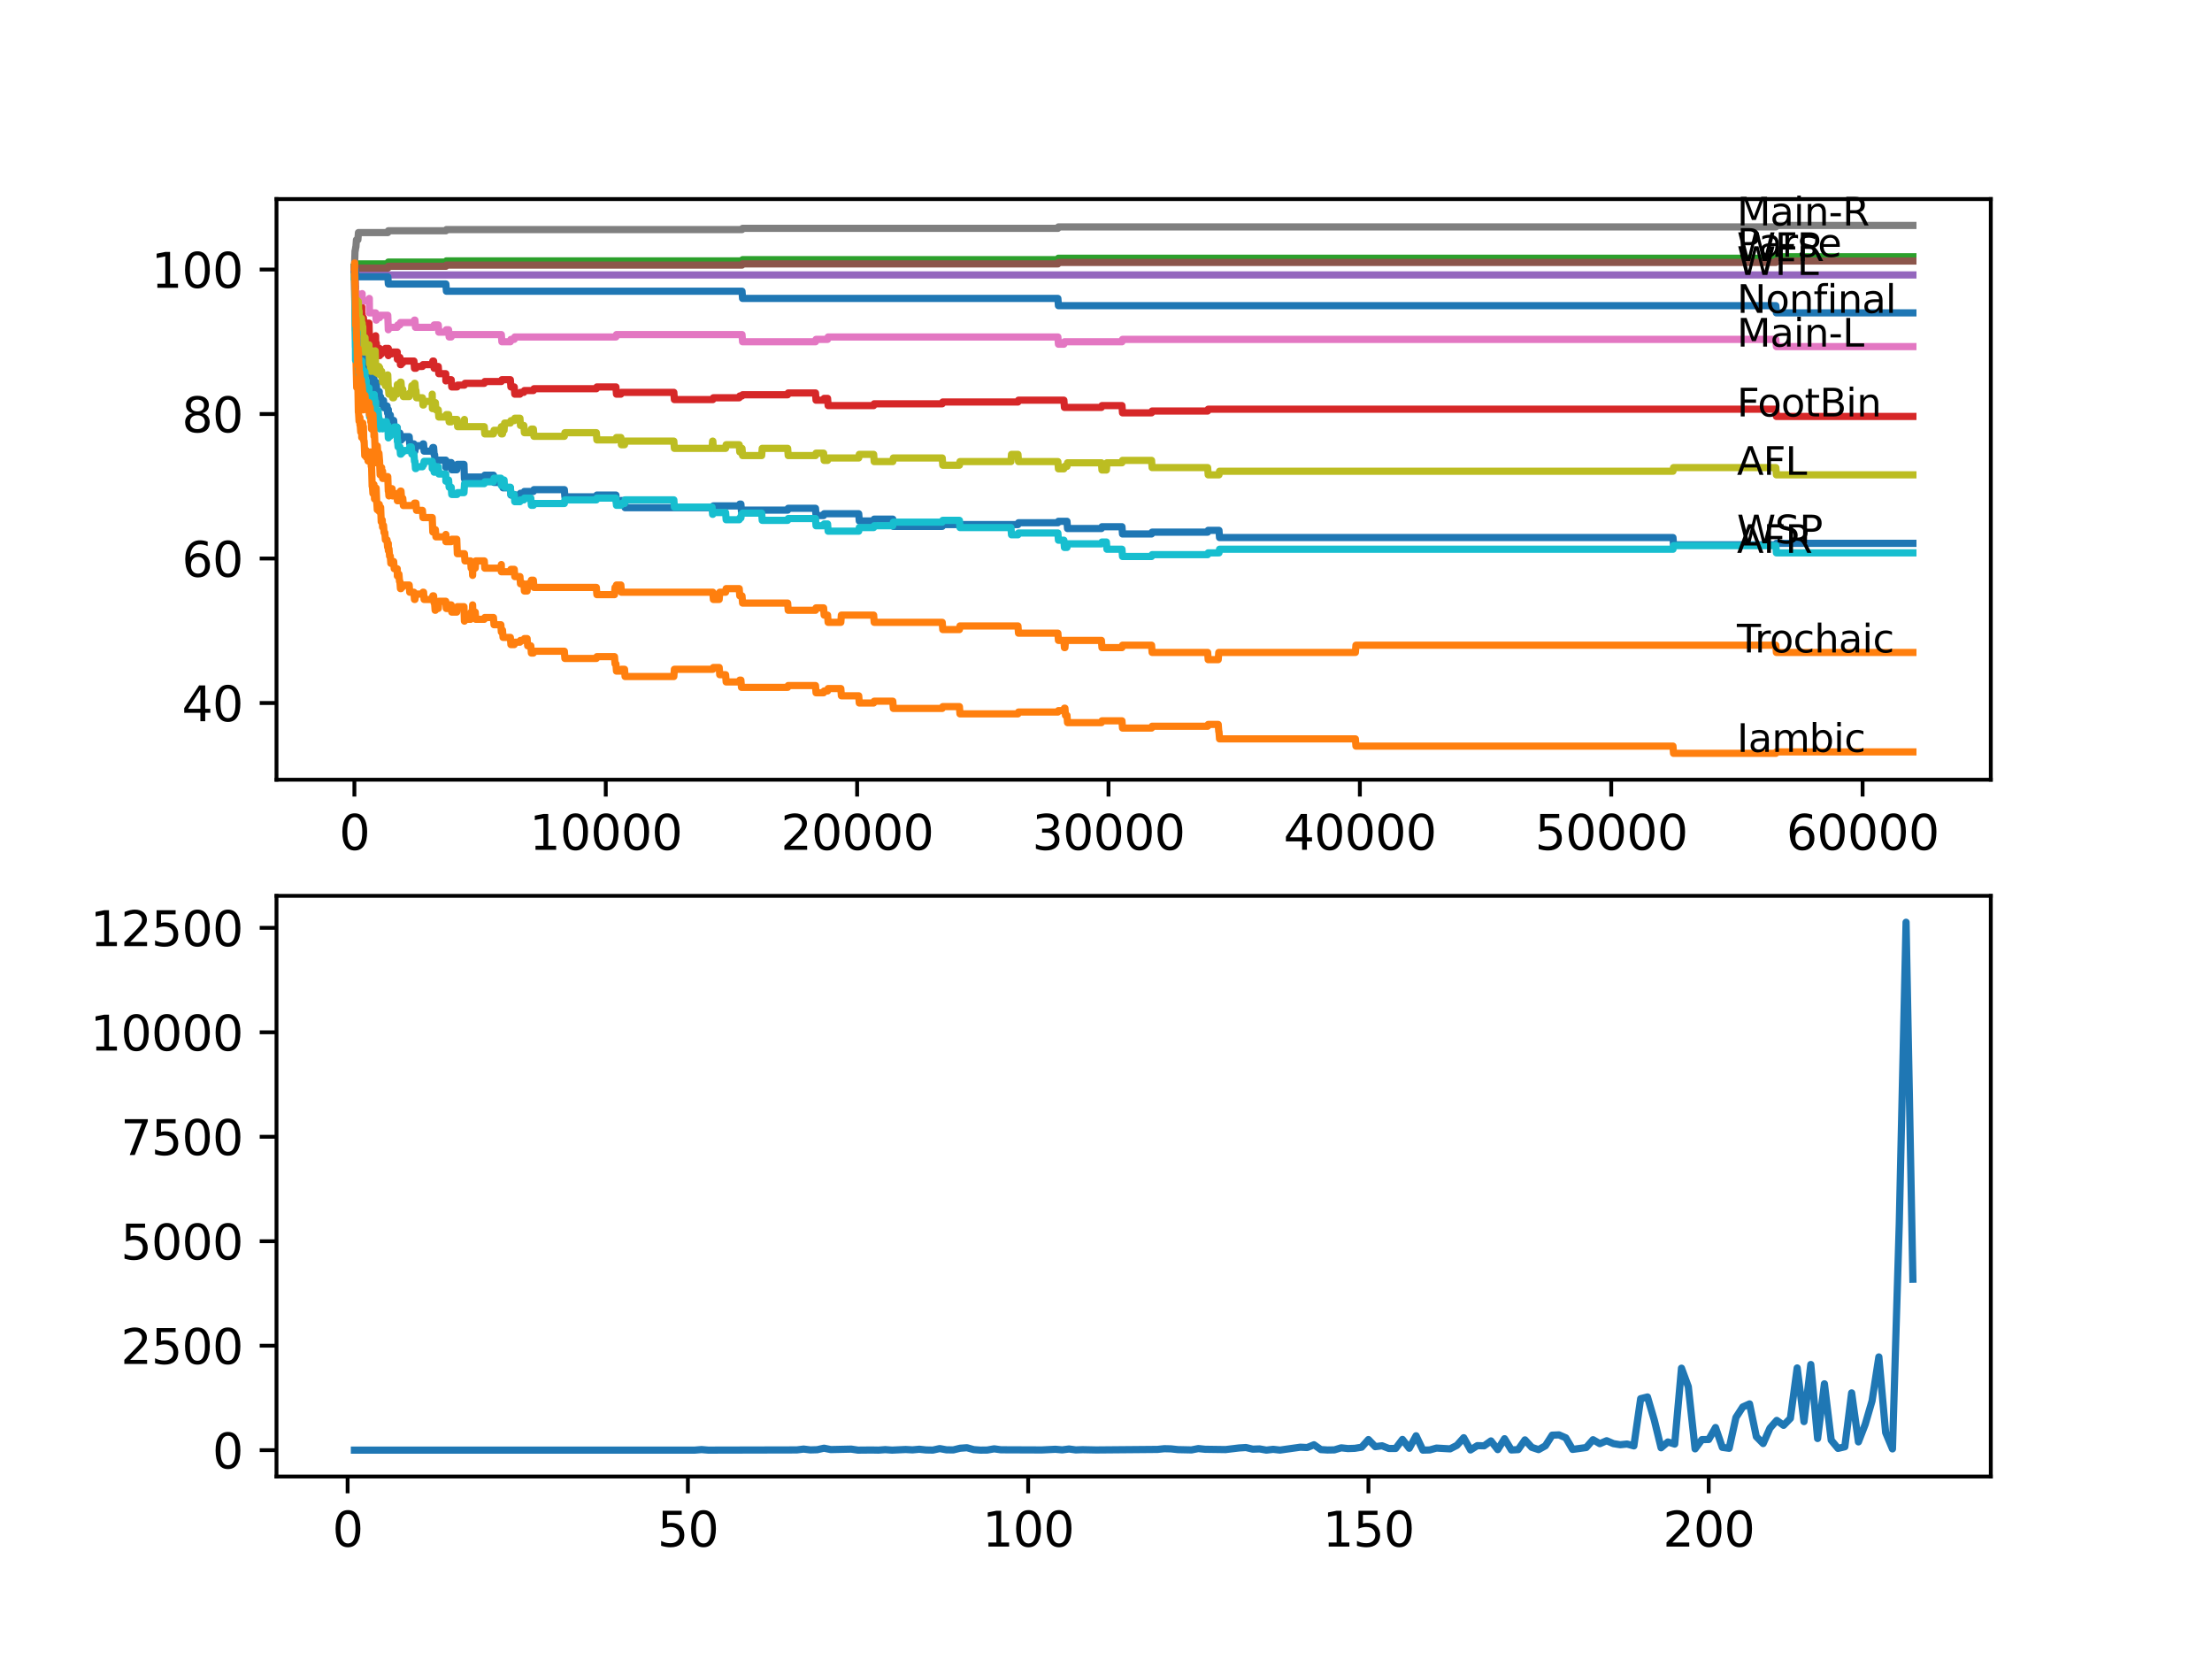 <?xml version="1.0" encoding="utf-8" standalone="no"?>
<!DOCTYPE svg PUBLIC "-//W3C//DTD SVG 1.1//EN"
  "http://www.w3.org/Graphics/SVG/1.1/DTD/svg11.dtd">
<svg xmlns:xlink="http://www.w3.org/1999/xlink" width="460.8pt" height="345.6pt" viewBox="0 0 460.8 345.6" xmlns="http://www.w3.org/2000/svg" version="1.1">
 <defs>
  <style type="text/css">*{stroke-linejoin: round; stroke-linecap: butt}</style>
 </defs>
 <g id="figure_1">
  <g id="patch_1">
   <path d="M 0 345.6 
L 460.8 345.6 
L 460.8 0 
L 0 0 
z
" style="fill: #ffffff"/>
  </g>
  <g id="axes_1">
   <g id="patch_2">
    <path d="M 57.6 162.432 
L 414.72 162.432 
L 414.72 41.472 
L 57.6 41.472 
z
" style="fill: #ffffff"/>
   </g>
   <g id="matplotlib.axis_1">
    <g id="xtick_1">
     <g id="line2d_1">
      <defs>
       <path id="md69ed7a02b" d="M 0 0 
L 0 3.5 
" style="stroke: #000000; stroke-width: 0.8"/>
      </defs>
      <g>
       <use xlink:href="#md69ed7a02b" x="73.827" y="162.432" style="stroke: #000000; stroke-width: 0.8"/>
      </g>
     </g>
     <g id="text_1">
      <!-- 0 -->
      <g transform="translate(70.646 177.03)scale(0.1 -0.1)">
       <defs>
        <path id="DejaVuSans-30" d="M 2034 4250 
Q 1547 4250 1301 3770 
Q 1056 3291 1056 2328 
Q 1056 1369 1301 889 
Q 1547 409 2034 409 
Q 2525 409 2770 889 
Q 3016 1369 3016 2328 
Q 3016 3291 2770 3770 
Q 2525 4250 2034 4250 
z
M 2034 4750 
Q 2819 4750 3233 4129 
Q 3647 3509 3647 2328 
Q 3647 1150 3233 529 
Q 2819 -91 2034 -91 
Q 1250 -91 836 529 
Q 422 1150 422 2328 
Q 422 3509 836 4129 
Q 1250 4750 2034 4750 
z
" transform="scale(0.016)"/>
       </defs>
       <use xlink:href="#DejaVuSans-30"/>
      </g>
     </g>
    </g>
    <g id="xtick_2">
     <g id="line2d_2">
      <g>
       <use xlink:href="#md69ed7a02b" x="126.192" y="162.432" style="stroke: #000000; stroke-width: 0.8"/>
      </g>
     </g>
     <g id="text_2">
      <!-- 10000 -->
      <g transform="translate(110.286 177.03)scale(0.1 -0.1)">
       <defs>
        <path id="DejaVuSans-31" d="M 794 531 
L 1825 531 
L 1825 4091 
L 703 3866 
L 703 4441 
L 1819 4666 
L 2450 4666 
L 2450 531 
L 3481 531 
L 3481 0 
L 794 0 
L 794 531 
z
" transform="scale(0.016)"/>
       </defs>
       <use xlink:href="#DejaVuSans-31"/>
       <use xlink:href="#DejaVuSans-30" x="63.623"/>
       <use xlink:href="#DejaVuSans-30" x="127.246"/>
       <use xlink:href="#DejaVuSans-30" x="190.869"/>
       <use xlink:href="#DejaVuSans-30" x="254.492"/>
      </g>
     </g>
    </g>
    <g id="xtick_3">
     <g id="line2d_3">
      <g>
       <use xlink:href="#md69ed7a02b" x="178.556" y="162.432" style="stroke: #000000; stroke-width: 0.8"/>
      </g>
     </g>
     <g id="text_3">
      <!-- 20000 -->
      <g transform="translate(162.65 177.03)scale(0.1 -0.1)">
       <defs>
        <path id="DejaVuSans-32" d="M 1228 531 
L 3431 531 
L 3431 0 
L 469 0 
L 469 531 
Q 828 903 1448 1529 
Q 2069 2156 2228 2338 
Q 2531 2678 2651 2914 
Q 2772 3150 2772 3378 
Q 2772 3750 2511 3984 
Q 2250 4219 1831 4219 
Q 1534 4219 1204 4116 
Q 875 4013 500 3803 
L 500 4441 
Q 881 4594 1212 4672 
Q 1544 4750 1819 4750 
Q 2544 4750 2975 4387 
Q 3406 4025 3406 3419 
Q 3406 3131 3298 2873 
Q 3191 2616 2906 2266 
Q 2828 2175 2409 1742 
Q 1991 1309 1228 531 
z
" transform="scale(0.016)"/>
       </defs>
       <use xlink:href="#DejaVuSans-32"/>
       <use xlink:href="#DejaVuSans-30" x="63.623"/>
       <use xlink:href="#DejaVuSans-30" x="127.246"/>
       <use xlink:href="#DejaVuSans-30" x="190.869"/>
       <use xlink:href="#DejaVuSans-30" x="254.492"/>
      </g>
     </g>
    </g>
    <g id="xtick_4">
     <g id="line2d_4">
      <g>
       <use xlink:href="#md69ed7a02b" x="230.921" y="162.432" style="stroke: #000000; stroke-width: 0.8"/>
      </g>
     </g>
     <g id="text_4">
      <!-- 30000 -->
      <g transform="translate(215.015 177.03)scale(0.1 -0.1)">
       <defs>
        <path id="DejaVuSans-33" d="M 2597 2516 
Q 3050 2419 3304 2112 
Q 3559 1806 3559 1356 
Q 3559 666 3084 287 
Q 2609 -91 1734 -91 
Q 1441 -91 1130 -33 
Q 819 25 488 141 
L 488 750 
Q 750 597 1062 519 
Q 1375 441 1716 441 
Q 2309 441 2620 675 
Q 2931 909 2931 1356 
Q 2931 1769 2642 2001 
Q 2353 2234 1838 2234 
L 1294 2234 
L 1294 2753 
L 1863 2753 
Q 2328 2753 2575 2939 
Q 2822 3125 2822 3475 
Q 2822 3834 2567 4026 
Q 2313 4219 1838 4219 
Q 1578 4219 1281 4162 
Q 984 4106 628 3988 
L 628 4550 
Q 988 4650 1302 4700 
Q 1616 4750 1894 4750 
Q 2613 4750 3031 4423 
Q 3450 4097 3450 3541 
Q 3450 3153 3228 2886 
Q 3006 2619 2597 2516 
z
" transform="scale(0.016)"/>
       </defs>
       <use xlink:href="#DejaVuSans-33"/>
       <use xlink:href="#DejaVuSans-30" x="63.623"/>
       <use xlink:href="#DejaVuSans-30" x="127.246"/>
       <use xlink:href="#DejaVuSans-30" x="190.869"/>
       <use xlink:href="#DejaVuSans-30" x="254.492"/>
      </g>
     </g>
    </g>
    <g id="xtick_5">
     <g id="line2d_5">
      <g>
       <use xlink:href="#md69ed7a02b" x="283.285" y="162.432" style="stroke: #000000; stroke-width: 0.8"/>
      </g>
     </g>
     <g id="text_5">
      <!-- 40000 -->
      <g transform="translate(267.379 177.03)scale(0.1 -0.1)">
       <defs>
        <path id="DejaVuSans-34" d="M 2419 4116 
L 825 1625 
L 2419 1625 
L 2419 4116 
z
M 2253 4666 
L 3047 4666 
L 3047 1625 
L 3713 1625 
L 3713 1100 
L 3047 1100 
L 3047 0 
L 2419 0 
L 2419 1100 
L 313 1100 
L 313 1709 
L 2253 4666 
z
" transform="scale(0.016)"/>
       </defs>
       <use xlink:href="#DejaVuSans-34"/>
       <use xlink:href="#DejaVuSans-30" x="63.623"/>
       <use xlink:href="#DejaVuSans-30" x="127.246"/>
       <use xlink:href="#DejaVuSans-30" x="190.869"/>
       <use xlink:href="#DejaVuSans-30" x="254.492"/>
      </g>
     </g>
    </g>
    <g id="xtick_6">
     <g id="line2d_6">
      <g>
       <use xlink:href="#md69ed7a02b" x="335.65" y="162.432" style="stroke: #000000; stroke-width: 0.8"/>
      </g>
     </g>
     <g id="text_6">
      <!-- 50000 -->
      <g transform="translate(319.744 177.03)scale(0.1 -0.1)">
       <defs>
        <path id="DejaVuSans-35" d="M 691 4666 
L 3169 4666 
L 3169 4134 
L 1269 4134 
L 1269 2991 
Q 1406 3038 1543 3061 
Q 1681 3084 1819 3084 
Q 2600 3084 3056 2656 
Q 3513 2228 3513 1497 
Q 3513 744 3044 326 
Q 2575 -91 1722 -91 
Q 1428 -91 1123 -41 
Q 819 9 494 109 
L 494 744 
Q 775 591 1075 516 
Q 1375 441 1709 441 
Q 2250 441 2565 725 
Q 2881 1009 2881 1497 
Q 2881 1984 2565 2268 
Q 2250 2553 1709 2553 
Q 1456 2553 1204 2497 
Q 953 2441 691 2322 
L 691 4666 
z
" transform="scale(0.016)"/>
       </defs>
       <use xlink:href="#DejaVuSans-35"/>
       <use xlink:href="#DejaVuSans-30" x="63.623"/>
       <use xlink:href="#DejaVuSans-30" x="127.246"/>
       <use xlink:href="#DejaVuSans-30" x="190.869"/>
       <use xlink:href="#DejaVuSans-30" x="254.492"/>
      </g>
     </g>
    </g>
    <g id="xtick_7">
     <g id="line2d_7">
      <g>
       <use xlink:href="#md69ed7a02b" x="388.014" y="162.432" style="stroke: #000000; stroke-width: 0.8"/>
      </g>
     </g>
     <g id="text_7">
      <!-- 60000 -->
      <g transform="translate(372.108 177.03)scale(0.1 -0.1)">
       <defs>
        <path id="DejaVuSans-36" d="M 2113 2584 
Q 1688 2584 1439 2293 
Q 1191 2003 1191 1497 
Q 1191 994 1439 701 
Q 1688 409 2113 409 
Q 2538 409 2786 701 
Q 3034 994 3034 1497 
Q 3034 2003 2786 2293 
Q 2538 2584 2113 2584 
z
M 3366 4563 
L 3366 3988 
Q 3128 4100 2886 4159 
Q 2644 4219 2406 4219 
Q 1781 4219 1451 3797 
Q 1122 3375 1075 2522 
Q 1259 2794 1537 2939 
Q 1816 3084 2150 3084 
Q 2853 3084 3261 2657 
Q 3669 2231 3669 1497 
Q 3669 778 3244 343 
Q 2819 -91 2113 -91 
Q 1303 -91 875 529 
Q 447 1150 447 2328 
Q 447 3434 972 4092 
Q 1497 4750 2381 4750 
Q 2619 4750 2861 4703 
Q 3103 4656 3366 4563 
z
" transform="scale(0.016)"/>
       </defs>
       <use xlink:href="#DejaVuSans-36"/>
       <use xlink:href="#DejaVuSans-30" x="63.623"/>
       <use xlink:href="#DejaVuSans-30" x="127.246"/>
       <use xlink:href="#DejaVuSans-30" x="190.869"/>
       <use xlink:href="#DejaVuSans-30" x="254.492"/>
      </g>
     </g>
    </g>
   </g>
   <g id="matplotlib.axis_2">
    <g id="ytick_1">
     <g id="line2d_8">
      <defs>
       <path id="mfd1b01c722" d="M 0 0 
L -3.5 0 
" style="stroke: #000000; stroke-width: 0.8"/>
      </defs>
      <g>
       <use xlink:href="#mfd1b01c722" x="57.6" y="146.449" style="stroke: #000000; stroke-width: 0.8"/>
      </g>
     </g>
     <g id="text_8">
      <!-- 40 -->
      <g transform="translate(37.875 150.248)scale(0.1 -0.1)">
       <use xlink:href="#DejaVuSans-34"/>
       <use xlink:href="#DejaVuSans-30" x="63.623"/>
      </g>
     </g>
    </g>
    <g id="ytick_2">
     <g id="line2d_9">
      <g>
       <use xlink:href="#mfd1b01c722" x="57.6" y="116.35" style="stroke: #000000; stroke-width: 0.8"/>
      </g>
     </g>
     <g id="text_9">
      <!-- 60 -->
      <g transform="translate(37.875 120.149)scale(0.1 -0.1)">
       <use xlink:href="#DejaVuSans-36"/>
       <use xlink:href="#DejaVuSans-30" x="63.623"/>
      </g>
     </g>
    </g>
    <g id="ytick_3">
     <g id="line2d_10">
      <g>
       <use xlink:href="#mfd1b01c722" x="57.6" y="86.25" style="stroke: #000000; stroke-width: 0.8"/>
      </g>
     </g>
     <g id="text_10">
      <!-- 80 -->
      <g transform="translate(37.875 90.049)scale(0.1 -0.1)">
       <defs>
        <path id="DejaVuSans-38" d="M 2034 2216 
Q 1584 2216 1326 1975 
Q 1069 1734 1069 1313 
Q 1069 891 1326 650 
Q 1584 409 2034 409 
Q 2484 409 2743 651 
Q 3003 894 3003 1313 
Q 3003 1734 2745 1975 
Q 2488 2216 2034 2216 
z
M 1403 2484 
Q 997 2584 770 2862 
Q 544 3141 544 3541 
Q 544 4100 942 4425 
Q 1341 4750 2034 4750 
Q 2731 4750 3128 4425 
Q 3525 4100 3525 3541 
Q 3525 3141 3298 2862 
Q 3072 2584 2669 2484 
Q 3125 2378 3379 2068 
Q 3634 1759 3634 1313 
Q 3634 634 3220 271 
Q 2806 -91 2034 -91 
Q 1263 -91 848 271 
Q 434 634 434 1313 
Q 434 1759 690 2068 
Q 947 2378 1403 2484 
z
M 1172 3481 
Q 1172 3119 1398 2916 
Q 1625 2713 2034 2713 
Q 2441 2713 2670 2916 
Q 2900 3119 2900 3481 
Q 2900 3844 2670 4047 
Q 2441 4250 2034 4250 
Q 1625 4250 1398 4047 
Q 1172 3844 1172 3481 
z
" transform="scale(0.016)"/>
       </defs>
       <use xlink:href="#DejaVuSans-38"/>
       <use xlink:href="#DejaVuSans-30" x="63.623"/>
      </g>
     </g>
    </g>
    <g id="ytick_4">
     <g id="line2d_11">
      <g>
       <use xlink:href="#mfd1b01c722" x="57.6" y="56.151" style="stroke: #000000; stroke-width: 0.8"/>
      </g>
     </g>
     <g id="text_11">
      <!-- 100 -->
      <g transform="translate(31.512 59.95)scale(0.1 -0.1)">
       <use xlink:href="#DejaVuSans-31"/>
       <use xlink:href="#DejaVuSans-30" x="63.623"/>
       <use xlink:href="#DejaVuSans-30" x="127.246"/>
      </g>
     </g>
    </g>
   </g>
   <g id="line2d_12">
    <path d="M 73.833 55.649 
L 73.953 59.286 
L 73.964 59.286 
L 73.974 58.533 
L 74.021 60.791 
L 74.068 59.737 
L 74.205 67.513 
L 74.21 67.513 
L 74.241 66.008 
L 74.299 68.266 
L 74.314 68.266 
L 74.335 68.266 
L 74.461 65.757 
L 74.534 65.757 
L 74.576 68.767 
L 74.644 67.262 
L 74.686 66.886 
L 74.692 68.391 
L 74.754 67.262 
L 74.781 67.262 
L 74.812 68.767 
L 74.89 68.391 
L 74.948 68.391 
L 74.98 68.015 
L 74.985 69.52 
L 75.037 69.52 
L 75.152 71.025 
L 75.283 71.025 
L 75.357 70.648 
L 75.362 72.153 
L 75.377 72.153 
L 75.571 72.153 
L 75.686 73.658 
L 75.775 73.658 
L 75.891 75.163 
L 75.896 75.163 
L 76.011 76.668 
L 76.037 76.668 
L 76.163 75.54 
L 76.247 75.54 
L 76.289 77.045 
L 76.357 75.54 
L 76.933 75.54 
L 76.938 77.045 
L 77.043 76.292 
L 77.121 76.292 
L 77.21 75.163 
L 77.215 76.668 
L 77.226 76.668 
L 77.263 76.668 
L 77.346 78.173 
L 77.373 77.797 
L 77.488 77.797 
L 77.608 80.807 
L 77.687 80.807 
L 77.807 79.302 
L 77.87 79.302 
L 77.901 78.926 
L 77.907 80.431 
L 77.964 80.431 
L 77.99 80.431 
L 78.017 81.936 
L 78.1 81.183 
L 78.221 79.678 
L 78.394 79.678 
L 78.514 82.688 
L 78.593 82.688 
L 78.708 82.312 
L 78.938 82.312 
L 79.006 81.56 
L 79.012 83.065 
L 79.043 83.065 
L 79.095 83.065 
L 79.211 82.688 
L 79.294 82.688 
L 79.41 84.193 
L 79.504 84.193 
L 79.619 83.817 
L 79.698 83.817 
L 79.813 83.441 
L 79.891 83.441 
L 80.007 84.946 
L 80.169 84.946 
L 80.284 84.57 
L 80.624 84.57 
L 80.74 86.074 
L 80.781 86.074 
L 80.891 85.322 
L 80.902 86.827 
L 81.001 86.451 
L 81.305 86.451 
L 81.42 87.956 
L 81.677 87.956 
L 81.792 87.579 
L 82.007 87.579 
L 82.122 89.084 
L 82.756 89.084 
L 82.777 90.589 
L 82.866 90.213 
L 83.305 90.213 
L 83.421 91.718 
L 83.536 91.718 
L 83.651 91.342 
L 83.908 91.342 
L 84.023 90.966 
L 85.238 90.966 
L 85.353 92.471 
L 86.227 92.471 
L 86.343 93.976 
L 86.437 93.976 
L 86.552 93.223 
L 86.652 93.223 
L 86.767 92.847 
L 87.997 92.847 
L 88.113 92.471 
L 88.233 92.471 
L 88.348 93.976 
L 90.04 93.976 
L 90.16 93.223 
L 90.328 93.223 
L 90.443 94.728 
L 90.532 94.728 
L 90.647 96.233 
L 90.694 96.233 
L 90.809 95.857 
L 92.857 95.857 
L 92.883 97.362 
L 92.972 97.111 
L 93.448 97.111 
L 93.564 96.359 
L 93.993 96.359 
L 94.108 97.863 
L 95.15 97.863 
L 95.266 96.735 
L 96.653 96.735 
L 96.747 99.745 
L 96.768 99.368 
L 100.879 99.368 
L 100.994 98.992 
L 102.796 98.992 
L 102.911 100.497 
L 104.435 100.497 
L 104.55 100.121 
L 104.675 100.121 
L 104.791 101.626 
L 106.314 101.626 
L 106.43 103.131 
L 108.31 103.131 
L 108.425 102.755 
L 109.126 102.755 
L 109.242 102.378 
L 111.111 102.378 
L 111.226 102.002 
L 117.562 102.002 
L 117.678 103.507 
L 124.228 103.507 
L 124.344 103.131 
L 128.307 103.131 
L 128.423 104.636 
L 129.334 104.636 
L 129.449 104.26 
L 130.098 104.26 
L 130.214 105.765 
L 148.494 105.765 
L 148.609 105.388 
L 153.992 105.388 
L 154.107 105.012 
L 154.343 105.012 
L 154.458 106.517 
L 154.574 106.517 
L 154.689 106.266 
L 164.083 106.266 
L 164.198 105.89 
L 169.88 105.89 
L 169.995 107.395 
L 171.571 107.395 
L 171.686 107.019 
L 178.886 107.019 
L 179.002 108.524 
L 181.997 108.524 
L 182.112 108.147 
L 185.982 108.147 
L 186.097 109.652 
L 196.282 109.652 
L 196.397 109.276 
L 212.059 109.276 
L 212.174 108.9 
L 220.375 108.9 
L 220.49 108.599 
L 222.27 108.599 
L 222.386 110.104 
L 229.444 110.104 
L 229.559 109.728 
L 233.722 109.728 
L 233.838 111.233 
L 239.891 111.233 
L 240.006 110.856 
L 251.573 110.856 
L 251.689 110.48 
L 253.935 110.48 
L 254.05 111.985 
L 348.511 111.985 
L 348.626 113.49 
L 369.938 113.49 
L 370.053 113.189 
L 398.487 113.189 
L 398.487 113.189 
" clip-path="url(#pcb25fec566)" style="fill: none; stroke: #1f77b4; stroke-width: 1.5; stroke-linecap: square"/>
   </g>
   <g id="line2d_13">
    <path d="M 73.833 57.656 
L 73.969 65.18 
L 73.974 65.18 
L 74.1 70.699 
L 74.105 70.699 
L 74.11 69.946 
L 74.168 75.464 
L 74.178 75.464 
L 74.304 80.732 
L 74.335 80.732 
L 74.456 78.725 
L 74.524 78.725 
L 74.655 85.874 
L 74.686 85.874 
L 74.801 87.755 
L 74.812 87.755 
L 74.927 87.379 
L 74.948 87.379 
L 74.98 87.003 
L 74.985 88.508 
L 75.037 88.508 
L 75.152 90.013 
L 75.283 90.013 
L 75.357 89.636 
L 75.362 91.141 
L 75.377 91.141 
L 75.43 91.141 
L 75.55 88.131 
L 75.571 88.131 
L 75.686 90.389 
L 75.702 90.389 
L 75.707 88.884 
L 75.781 91.894 
L 75.807 91.894 
L 75.859 91.894 
L 75.98 94.904 
L 76.037 94.904 
L 76.163 93.775 
L 76.247 93.775 
L 76.32 95.28 
L 76.357 94.527 
L 76.561 94.527 
L 76.676 96.032 
L 76.865 96.032 
L 76.933 94.527 
L 76.975 95.28 
L 77.121 95.28 
L 77.21 94.151 
L 77.215 95.656 
L 77.226 95.656 
L 77.263 95.656 
L 77.346 97.161 
L 77.373 96.785 
L 77.399 96.785 
L 77.524 101.3 
L 77.577 101.3 
L 77.687 102.805 
L 77.807 101.3 
L 77.87 101.3 
L 77.901 100.924 
L 77.907 102.429 
L 77.964 102.429 
L 77.99 102.429 
L 78.017 103.934 
L 78.1 103.181 
L 78.221 101.676 
L 78.357 101.676 
L 78.477 104.686 
L 78.498 104.686 
L 78.593 106.191 
L 78.608 105.815 
L 78.938 105.815 
L 79.006 105.062 
L 79.012 106.567 
L 79.043 106.567 
L 79.064 106.567 
L 79.179 105.689 
L 79.294 105.689 
L 79.415 108.699 
L 79.504 108.699 
L 79.619 108.323 
L 79.624 108.323 
L 79.698 109.828 
L 79.734 109.452 
L 79.891 109.452 
L 80.007 110.957 
L 80.169 110.957 
L 80.284 112.462 
L 80.624 112.462 
L 80.74 113.967 
L 80.781 113.967 
L 80.891 113.214 
L 80.902 114.719 
L 81.001 114.343 
L 81.038 114.343 
L 81.153 115.848 
L 81.305 115.848 
L 81.42 117.353 
L 81.677 117.353 
L 81.792 116.977 
L 82.007 116.977 
L 82.122 118.482 
L 82.756 118.482 
L 82.777 119.987 
L 82.866 119.61 
L 83.106 119.61 
L 83.222 121.115 
L 83.305 121.115 
L 83.421 122.62 
L 83.536 122.62 
L 83.651 122.244 
L 83.908 122.244 
L 84.023 121.868 
L 85.238 121.868 
L 85.353 123.373 
L 86.227 123.373 
L 86.343 124.878 
L 86.437 124.878 
L 86.552 124.125 
L 86.652 124.125 
L 86.767 123.749 
L 87.997 123.749 
L 88.113 123.373 
L 88.233 123.373 
L 88.348 124.878 
L 90.04 124.878 
L 90.16 124.125 
L 90.328 124.125 
L 90.443 125.63 
L 90.532 125.63 
L 90.647 127.135 
L 90.694 127.135 
L 90.809 126.759 
L 91.296 126.759 
L 91.411 125.254 
L 92.857 125.254 
L 92.972 126.759 
L 93.448 126.759 
L 93.564 126.007 
L 93.993 126.007 
L 94.108 127.512 
L 95.15 127.512 
L 95.266 126.383 
L 96.653 126.383 
L 96.747 129.393 
L 96.768 129.016 
L 98.036 129.016 
L 98.151 127.512 
L 98.386 127.512 
L 98.455 126.007 
L 98.496 127.512 
L 98.999 127.512 
L 99.114 129.016 
L 100.879 129.016 
L 100.994 128.64 
L 102.796 128.64 
L 102.911 130.145 
L 104.34 130.145 
L 104.435 131.65 
L 104.45 131.274 
L 104.675 131.274 
L 104.791 132.779 
L 106.314 132.779 
L 106.43 134.284 
L 107.126 134.284 
L 107.241 133.782 
L 108.31 133.782 
L 108.425 133.406 
L 109.126 133.406 
L 109.242 133.03 
L 109.807 133.03 
L 109.922 134.535 
L 110.577 134.535 
L 110.692 136.04 
L 111.111 136.04 
L 111.226 135.663 
L 117.562 135.663 
L 117.678 137.168 
L 124.228 137.168 
L 124.344 136.792 
L 128.009 136.792 
L 128.124 138.297 
L 128.307 138.297 
L 128.423 139.802 
L 129.334 139.802 
L 129.449 139.426 
L 130.098 139.426 
L 130.214 140.931 
L 140.372 140.931 
L 140.487 139.426 
L 148.494 139.426 
L 148.609 139.05 
L 149.819 139.05 
L 149.934 140.555 
L 151.154 140.555 
L 151.269 142.06 
L 153.992 142.06 
L 154.107 141.683 
L 154.343 141.683 
L 154.458 143.188 
L 164.083 143.188 
L 164.198 142.812 
L 169.88 142.812 
L 169.995 144.317 
L 171.571 144.317 
L 171.686 143.941 
L 172.398 143.941 
L 172.514 143.439 
L 175.158 143.439 
L 175.273 144.944 
L 178.886 144.944 
L 179.002 146.449 
L 181.997 146.449 
L 182.112 146.073 
L 185.982 146.073 
L 186.097 147.578 
L 196.282 147.578 
L 196.397 147.202 
L 199.864 147.202 
L 199.979 148.707 
L 212.059 148.707 
L 212.174 148.33 
L 220.375 148.33 
L 220.49 148.029 
L 221.626 148.029 
L 221.741 147.528 
L 221.846 147.528 
L 221.961 149.033 
L 222.27 149.033 
L 222.386 150.538 
L 229.444 150.538 
L 229.559 150.161 
L 233.722 150.161 
L 233.838 151.666 
L 239.891 151.666 
L 240.006 151.29 
L 251.573 151.29 
L 251.689 150.914 
L 253.778 150.914 
L 253.893 152.419 
L 253.935 152.419 
L 254.05 153.924 
L 282.353 153.924 
L 282.469 155.429 
L 348.511 155.429 
L 348.626 156.934 
L 369.938 156.934 
L 370.053 156.633 
L 398.487 156.633 
L 398.487 156.633 
" clip-path="url(#pcb25fec566)" style="fill: none; stroke: #ff7f0e; stroke-width: 1.5; stroke-linecap: square"/>
   </g>
   <g id="line2d_14">
    <path d="M 73.833 55.649 
L 73.943 58.157 
L 73.948 57.781 
L 73.964 57.781 
L 74.089 55.473 
L 74.424 55.473 
L 74.54 54.972 
L 80.787 54.972 
L 80.902 54.595 
L 92.883 54.595 
L 92.998 54.345 
L 154.574 54.345 
L 154.689 54.094 
L 220.375 54.094 
L 220.49 53.793 
L 369.938 53.793 
L 370.053 53.492 
L 398.487 53.492 
L 398.487 53.492 
" clip-path="url(#pcb25fec566)" style="fill: none; stroke: #2ca02c; stroke-width: 1.5; stroke-linecap: square"/>
   </g>
   <g id="line2d_15">
    <path d="M 73.833 56.151 
L 73.848 56.151 
L 73.88 55.774 
L 73.885 57.279 
L 73.927 57.279 
L 74.053 62.547 
L 74.346 62.547 
L 74.472 61.293 
L 74.534 61.293 
L 74.644 62.798 
L 74.686 62.421 
L 74.692 63.926 
L 74.744 63.55 
L 74.781 63.55 
L 74.812 65.055 
L 74.89 64.679 
L 74.948 64.679 
L 75.063 64.302 
L 75.283 64.302 
L 75.357 63.926 
L 75.362 65.431 
L 75.377 65.431 
L 75.44 65.431 
L 75.556 66.936 
L 75.576 66.936 
L 75.697 66.184 
L 75.702 66.184 
L 75.817 67.689 
L 76.037 67.689 
L 76.152 67.312 
L 76.865 67.312 
L 76.99 71.827 
L 77.168 71.827 
L 77.284 71.451 
L 77.346 71.451 
L 77.462 71.075 
L 77.87 71.075 
L 77.985 70.699 
L 78.163 70.699 
L 78.252 69.946 
L 78.258 71.451 
L 78.263 71.451 
L 78.394 71.451 
L 78.509 72.956 
L 78.593 72.956 
L 78.708 72.58 
L 79.064 72.58 
L 79.095 74.085 
L 79.174 73.709 
L 79.504 73.709 
L 79.619 73.332 
L 79.698 73.332 
L 79.813 72.956 
L 80.169 72.956 
L 80.284 72.58 
L 80.891 72.58 
L 80.902 74.085 
L 81.001 73.709 
L 81.677 73.709 
L 81.792 73.332 
L 82.756 73.332 
L 82.777 74.837 
L 82.866 74.461 
L 83.305 74.461 
L 83.421 75.966 
L 83.536 75.966 
L 83.651 75.59 
L 83.908 75.59 
L 84.023 75.214 
L 86.227 75.214 
L 86.343 76.719 
L 86.652 76.719 
L 86.767 76.342 
L 87.997 76.342 
L 88.113 75.966 
L 90.04 75.966 
L 90.16 75.214 
L 90.328 75.214 
L 90.443 76.719 
L 90.694 76.719 
L 90.809 76.342 
L 91.296 76.342 
L 91.411 77.847 
L 92.857 77.847 
L 92.883 79.352 
L 92.972 79.101 
L 93.993 79.101 
L 94.108 80.606 
L 95.218 80.606 
L 95.334 80.23 
L 96.747 80.23 
L 96.863 79.854 
L 100.879 79.854 
L 100.994 79.478 
L 104.435 79.478 
L 104.55 79.101 
L 106.314 79.101 
L 106.43 80.606 
L 107.126 80.606 
L 107.241 82.111 
L 108.31 82.111 
L 108.425 81.735 
L 109.126 81.735 
L 109.242 81.359 
L 111.111 81.359 
L 111.226 80.983 
L 124.228 80.983 
L 124.344 80.606 
L 128.307 80.606 
L 128.423 82.111 
L 129.334 82.111 
L 129.449 81.735 
L 140.372 81.735 
L 140.487 83.24 
L 148.494 83.24 
L 148.609 82.864 
L 153.992 82.864 
L 154.107 82.488 
L 154.574 82.488 
L 154.689 82.237 
L 164.083 82.237 
L 164.198 81.861 
L 169.88 81.861 
L 169.995 83.366 
L 171.571 83.366 
L 171.686 82.989 
L 172.398 82.989 
L 172.514 84.494 
L 181.997 84.494 
L 182.112 84.118 
L 196.282 84.118 
L 196.397 83.742 
L 212.059 83.742 
L 212.174 83.366 
L 221.626 83.366 
L 221.741 84.871 
L 229.444 84.871 
L 229.559 84.494 
L 233.722 84.494 
L 233.838 85.999 
L 239.891 85.999 
L 240.006 85.623 
L 251.573 85.623 
L 251.689 85.247 
L 369.938 85.247 
L 370.053 86.752 
L 398.487 86.752 
L 398.487 86.752 
" clip-path="url(#pcb25fec566)" style="fill: none; stroke: #d62728; stroke-width: 1.5; stroke-linecap: square"/>
   </g>
   <g id="line2d_16">
    <path d="M 73.833 56.151 
L 73.932 56.151 
L 73.943 57.656 
L 74.042 57.279 
L 398.487 57.279 
L 398.487 57.279 
" clip-path="url(#pcb25fec566)" style="fill: none; stroke: #9467bd; stroke-width: 1.5; stroke-linecap: square"/>
   </g>
   <g id="line2d_17">
    <path d="M 73.833 56.151 
L 74.032 56.151 
L 74.147 55.85 
L 80.787 55.85 
L 80.902 55.473 
L 92.883 55.473 
L 92.998 55.222 
L 154.574 55.222 
L 154.689 54.972 
L 220.375 54.972 
L 220.49 54.671 
L 369.938 54.671 
L 370.053 54.37 
L 398.487 54.37 
L 398.487 54.37 
" clip-path="url(#pcb25fec566)" style="fill: none; stroke: #8c564b; stroke-width: 1.5; stroke-linecap: square"/>
   </g>
   <g id="line2d_18">
    <path d="M 73.833 56.151 
L 73.838 55.774 
L 73.875 60.289 
L 73.89 59.788 
L 73.896 59.788 
L 73.953 58.533 
L 73.958 60.038 
L 73.995 59.537 
L 74.074 62.17 
L 74.11 61.167 
L 74.136 61.167 
L 74.142 60.665 
L 74.163 63.675 
L 74.231 62.672 
L 74.241 62.672 
L 74.362 61.669 
L 74.534 61.669 
L 74.555 61.167 
L 74.561 62.672 
L 74.634 62.672 
L 74.686 62.672 
L 74.807 61.669 
L 75.357 61.669 
L 75.44 61.167 
L 75.446 62.672 
L 75.456 62.672 
L 76.933 62.672 
L 76.938 62.17 
L 76.959 65.18 
L 77.016 65.18 
L 78.252 65.18 
L 78.367 66.685 
L 78.394 66.685 
L 78.509 66.184 
L 79.064 66.184 
L 79.179 65.682 
L 80.781 65.682 
L 80.891 68.692 
L 80.897 68.19 
L 82.756 68.19 
L 82.871 67.689 
L 83.305 67.689 
L 83.421 67.187 
L 86.227 67.187 
L 86.343 66.685 
L 86.437 66.685 
L 86.552 68.19 
L 90.328 68.19 
L 90.443 67.689 
L 91.296 67.689 
L 91.411 69.194 
L 92.857 69.194 
L 92.972 68.692 
L 93.448 68.692 
L 93.564 70.197 
L 93.993 70.197 
L 94.108 69.695 
L 104.435 69.695 
L 104.55 71.2 
L 106.314 71.2 
L 106.43 70.699 
L 107.126 70.699 
L 107.241 70.197 
L 128.307 70.197 
L 128.423 69.695 
L 154.574 69.695 
L 154.689 71.2 
L 169.88 71.2 
L 169.995 70.699 
L 172.398 70.699 
L 172.514 70.197 
L 220.375 70.197 
L 220.49 71.702 
L 221.626 71.702 
L 221.741 71.2 
L 233.722 71.2 
L 233.838 70.699 
L 369.938 70.699 
L 370.053 72.204 
L 398.487 72.204 
L 398.487 72.204 
" clip-path="url(#pcb25fec566)" style="fill: none; stroke: #e377c2; stroke-width: 1.5; stroke-linecap: square"/>
   </g>
   <g id="line2d_19">
    <path d="M 73.833 56.151 
L 73.838 56.151 
L 73.958 52.263 
L 73.995 52.263 
L 74.11 51.46 
L 74.142 51.46 
L 74.257 49.955 
L 74.555 49.955 
L 74.671 48.45 
L 80.787 48.45 
L 80.902 48.074 
L 92.883 48.074 
L 92.998 47.823 
L 154.574 47.823 
L 154.689 47.572 
L 220.375 47.572 
L 220.49 47.271 
L 369.938 47.271 
L 370.053 46.97 
L 398.487 46.97 
L 398.487 46.97 
" clip-path="url(#pcb25fec566)" style="fill: none; stroke: #7f7f7f; stroke-width: 1.5; stroke-linecap: square"/>
   </g>
   <g id="line2d_20">
    <path d="M 73.833 57.656 
L 73.869 56.903 
L 73.896 58.91 
L 73.911 58.533 
L 74.053 68.817 
L 74.157 64.302 
L 74.173 65.055 
L 74.178 65.055 
L 74.309 63.048 
L 74.346 63.048 
L 74.451 65.557 
L 74.393 62.547 
L 74.456 64.052 
L 74.534 64.052 
L 74.644 62.798 
L 74.76 65.306 
L 74.781 65.306 
L 74.812 64.804 
L 74.817 66.309 
L 74.88 66.309 
L 74.948 66.309 
L 74.98 67.814 
L 75.058 66.309 
L 75.283 66.309 
L 75.357 67.814 
L 75.393 67.312 
L 75.44 67.312 
L 75.556 68.817 
L 75.571 68.817 
L 75.576 68.065 
L 75.634 72.58 
L 75.66 71.827 
L 75.702 71.827 
L 75.775 73.332 
L 75.812 72.58 
L 75.896 72.58 
L 76.022 70.322 
L 76.037 70.322 
L 76.158 73.332 
L 76.247 73.332 
L 76.367 71.827 
L 76.865 71.827 
L 76.985 75.841 
L 77.168 75.841 
L 77.21 77.346 
L 77.278 75.841 
L 77.346 75.841 
L 77.462 77.346 
L 77.488 77.346 
L 77.608 75.841 
L 77.87 75.841 
L 77.901 77.346 
L 77.97 75.339 
L 77.975 75.339 
L 77.99 75.339 
L 78.116 73.082 
L 78.163 73.082 
L 78.289 77.596 
L 78.394 77.596 
L 78.514 76.342 
L 78.593 76.342 
L 78.708 77.847 
L 78.776 77.847 
L 78.891 76.342 
L 78.938 76.342 
L 79.006 77.847 
L 79.048 77.095 
L 79.064 77.095 
L 79.095 76.593 
L 79.101 78.098 
L 79.163 78.098 
L 79.294 78.098 
L 79.41 77.346 
L 79.504 77.346 
L 79.619 78.851 
L 79.624 78.851 
L 79.698 78.098 
L 79.703 79.603 
L 79.729 79.603 
L 79.891 79.603 
L 80.007 78.851 
L 80.169 78.851 
L 80.284 80.356 
L 80.499 80.356 
L 80.614 78.851 
L 80.624 78.851 
L 80.74 78.098 
L 80.781 78.098 
L 80.891 81.108 
L 80.897 80.606 
L 80.902 80.606 
L 81.017 82.111 
L 81.305 82.111 
L 81.42 81.359 
L 81.677 81.359 
L 81.792 82.864 
L 82.007 82.864 
L 82.122 82.111 
L 82.682 82.111 
L 82.777 80.105 
L 82.792 81.61 
L 82.813 81.61 
L 82.928 80.105 
L 83.305 80.105 
L 83.421 79.603 
L 83.536 79.603 
L 83.651 81.108 
L 83.908 81.108 
L 84.023 82.613 
L 85.238 82.613 
L 85.353 81.861 
L 85.678 81.861 
L 85.793 80.356 
L 86.227 80.356 
L 86.343 79.854 
L 86.437 79.854 
L 86.552 81.359 
L 86.652 81.359 
L 86.767 82.864 
L 87.997 82.864 
L 88.113 84.369 
L 88.233 84.369 
L 88.348 83.616 
L 90.034 83.616 
L 90.04 82.111 
L 90.071 85.121 
L 90.139 85.121 
L 90.328 85.121 
L 90.443 84.62 
L 90.532 84.62 
L 90.647 83.867 
L 90.694 83.867 
L 90.809 85.372 
L 91.296 85.372 
L 91.411 86.877 
L 92.857 86.877 
L 92.972 86.375 
L 93.448 86.375 
L 93.564 87.88 
L 93.993 87.88 
L 94.108 87.379 
L 95.218 87.379 
L 95.334 88.884 
L 96.653 88.884 
L 96.747 87.379 
L 96.763 88.884 
L 100.879 88.884 
L 100.994 90.389 
L 102.796 90.389 
L 102.911 89.636 
L 104.34 89.636 
L 104.435 88.884 
L 104.44 90.389 
L 104.445 90.389 
L 104.675 90.389 
L 104.791 89.636 
L 105.005 89.636 
L 105.121 88.131 
L 106.314 88.131 
L 106.43 87.63 
L 107.126 87.63 
L 107.241 87.128 
L 108.31 87.128 
L 108.425 88.633 
L 109.126 88.633 
L 109.242 90.138 
L 110.577 90.138 
L 110.692 89.385 
L 111.111 89.385 
L 111.226 90.89 
L 117.562 90.89 
L 117.678 90.138 
L 124.228 90.138 
L 124.344 91.643 
L 128.307 91.643 
L 128.423 91.141 
L 129.334 91.141 
L 129.449 92.646 
L 130.098 92.646 
L 130.214 91.894 
L 140.372 91.894 
L 140.487 93.399 
L 148.332 93.399 
L 148.447 91.894 
L 148.494 91.894 
L 148.609 93.399 
L 151.154 93.399 
L 151.269 92.646 
L 153.992 92.646 
L 154.107 94.151 
L 154.343 94.151 
L 154.458 93.399 
L 154.574 93.399 
L 154.689 94.904 
L 158.668 94.904 
L 158.784 93.399 
L 164.083 93.399 
L 164.198 94.904 
L 169.88 94.904 
L 169.995 94.402 
L 171.571 94.402 
L 171.686 95.907 
L 172.398 95.907 
L 172.514 95.405 
L 178.886 95.405 
L 179.002 94.653 
L 181.997 94.653 
L 182.112 96.158 
L 185.982 96.158 
L 186.097 95.405 
L 196.282 95.405 
L 196.397 96.91 
L 199.864 96.91 
L 199.979 96.158 
L 210.598 96.158 
L 210.713 94.653 
L 212.059 94.653 
L 212.174 96.158 
L 220.375 96.158 
L 220.49 97.663 
L 221.626 97.663 
L 221.741 97.161 
L 222.27 97.161 
L 222.386 96.409 
L 229.444 96.409 
L 229.559 97.914 
L 230.481 97.914 
L 230.596 96.409 
L 233.722 96.409 
L 233.838 95.907 
L 239.891 95.907 
L 240.006 97.412 
L 251.573 97.412 
L 251.689 98.917 
L 253.935 98.917 
L 254.05 98.164 
L 348.511 98.164 
L 348.626 97.412 
L 369.938 97.412 
L 370.053 98.917 
L 398.487 98.917 
L 398.487 98.917 
" clip-path="url(#pcb25fec566)" style="fill: none; stroke: #bcbd22; stroke-width: 1.5; stroke-linecap: square"/>
   </g>
   <g id="line2d_21">
    <path d="M 73.833 57.656 
L 73.869 56.903 
L 73.896 60.916 
L 74.032 72.329 
L 74.042 72.028 
L 74.053 72.028 
L 74.068 75.038 
L 74.163 72.279 
L 74.288 70.021 
L 74.294 70.021 
L 74.372 69.144 
L 74.377 70.648 
L 74.388 70.648 
L 74.508 74.787 
L 74.534 74.787 
L 74.571 76.292 
L 74.644 75.54 
L 74.686 75.163 
L 74.692 76.668 
L 74.744 76.292 
L 74.781 76.292 
L 74.812 77.797 
L 74.89 77.421 
L 74.948 77.421 
L 75.084 75.54 
L 75.283 75.54 
L 75.357 75.163 
L 75.362 76.668 
L 75.377 76.668 
L 75.44 76.668 
L 75.556 78.173 
L 75.571 78.173 
L 75.608 77.045 
L 75.613 78.55 
L 75.686 77.421 
L 75.702 77.421 
L 75.775 78.926 
L 75.812 78.173 
L 75.896 78.173 
L 76.011 77.421 
L 76.126 80.055 
L 76.247 80.055 
L 76.289 79.302 
L 76.294 80.807 
L 76.351 80.807 
L 76.865 80.807 
L 76.996 86.827 
L 77.168 86.827 
L 77.304 84.946 
L 77.346 84.946 
L 77.462 84.57 
L 77.488 84.57 
L 77.608 83.065 
L 77.87 83.065 
L 77.964 82.187 
L 77.97 83.692 
L 77.99 83.692 
L 78.048 82.939 
L 78.053 84.444 
L 78.095 84.444 
L 78.163 84.444 
L 78.252 83.692 
L 78.258 85.197 
L 78.263 85.197 
L 78.394 85.197 
L 78.498 86.702 
L 78.504 85.949 
L 78.593 85.949 
L 78.708 85.573 
L 78.776 85.573 
L 78.891 87.078 
L 78.938 87.078 
L 79.006 88.583 
L 79.048 87.83 
L 79.064 87.83 
L 79.095 89.335 
L 79.174 88.959 
L 79.294 88.959 
L 79.41 88.207 
L 79.504 88.207 
L 79.619 87.83 
L 79.624 87.83 
L 79.698 89.335 
L 79.734 88.959 
L 79.891 88.959 
L 80.007 88.207 
L 80.169 88.207 
L 80.284 87.83 
L 80.499 87.83 
L 80.614 89.335 
L 80.624 89.335 
L 80.74 88.583 
L 80.781 88.583 
L 80.897 91.216 
L 80.902 91.216 
L 81.017 90.84 
L 81.305 90.84 
L 81.42 90.088 
L 81.677 90.088 
L 81.792 89.712 
L 82.007 89.712 
L 82.122 88.959 
L 82.682 88.959 
L 82.777 91.969 
L 82.798 91.593 
L 82.813 91.593 
L 82.928 93.098 
L 83.305 93.098 
L 83.421 94.603 
L 83.536 94.603 
L 83.651 94.226 
L 83.908 94.226 
L 84.023 93.85 
L 85.238 93.85 
L 85.353 93.098 
L 85.678 93.098 
L 85.793 94.603 
L 86.227 94.603 
L 86.343 96.108 
L 86.437 96.108 
L 86.552 97.613 
L 86.652 97.613 
L 86.767 97.236 
L 87.997 97.236 
L 88.113 96.86 
L 88.233 96.86 
L 88.348 96.108 
L 90.034 96.108 
L 90.04 97.613 
L 90.144 96.86 
L 90.328 96.86 
L 90.443 98.365 
L 90.532 98.365 
L 90.647 97.613 
L 90.694 97.613 
L 90.809 97.236 
L 91.296 97.236 
L 91.411 98.741 
L 92.857 98.741 
L 92.883 100.246 
L 92.972 99.996 
L 93.448 99.996 
L 93.564 101.501 
L 93.993 101.501 
L 94.108 103.005 
L 95.218 103.005 
L 95.334 102.629 
L 96.653 102.629 
L 96.774 100.748 
L 100.879 100.748 
L 100.994 100.372 
L 102.796 100.372 
L 102.911 99.619 
L 104.34 99.619 
L 104.435 101.124 
L 104.45 100.748 
L 104.675 100.748 
L 104.791 99.996 
L 105.005 99.996 
L 105.121 101.501 
L 106.314 101.501 
L 106.43 103.005 
L 107.126 103.005 
L 107.241 104.51 
L 108.31 104.51 
L 108.425 104.134 
L 109.126 104.134 
L 109.242 103.758 
L 110.577 103.758 
L 110.692 105.263 
L 111.111 105.263 
L 111.226 104.887 
L 117.562 104.887 
L 117.678 104.134 
L 124.228 104.134 
L 124.344 103.758 
L 128.307 103.758 
L 128.423 105.263 
L 129.334 105.263 
L 129.449 104.887 
L 130.098 104.887 
L 130.214 104.134 
L 140.372 104.134 
L 140.487 105.639 
L 148.332 105.639 
L 148.447 107.144 
L 148.494 107.144 
L 148.609 106.768 
L 151.154 106.768 
L 151.269 108.273 
L 153.992 108.273 
L 154.107 107.897 
L 154.343 107.897 
L 154.458 107.144 
L 154.574 107.144 
L 154.689 106.893 
L 158.668 106.893 
L 158.784 108.398 
L 164.083 108.398 
L 164.198 108.022 
L 169.88 108.022 
L 169.995 109.527 
L 171.571 109.527 
L 171.686 109.151 
L 172.398 109.151 
L 172.514 110.656 
L 178.886 110.656 
L 179.002 109.903 
L 181.997 109.903 
L 182.112 109.527 
L 185.982 109.527 
L 186.097 108.775 
L 196.282 108.775 
L 196.397 108.398 
L 199.864 108.398 
L 199.979 109.903 
L 210.598 109.903 
L 210.713 111.408 
L 212.059 111.408 
L 212.174 111.032 
L 220.375 111.032 
L 220.49 112.537 
L 221.626 112.537 
L 221.741 114.042 
L 222.27 114.042 
L 222.386 113.289 
L 229.444 113.289 
L 229.559 112.913 
L 230.481 112.913 
L 230.596 114.418 
L 233.722 114.418 
L 233.838 115.923 
L 239.891 115.923 
L 240.006 115.547 
L 251.573 115.547 
L 251.689 115.171 
L 253.935 115.171 
L 254.05 114.418 
L 348.511 114.418 
L 348.626 113.666 
L 369.938 113.666 
L 370.053 115.171 
L 398.487 115.171 
L 398.487 115.171 
" clip-path="url(#pcb25fec566)" style="fill: none; stroke: #17becf; stroke-width: 1.5; stroke-linecap: square"/>
   </g>
   <g id="line2d_22">
    <path d="M 73.833 56.151 
L 74.032 56.151 
L 74.147 57.656 
L 80.787 57.656 
L 80.902 59.16 
L 92.883 59.16 
L 92.998 60.665 
L 154.574 60.665 
L 154.689 62.17 
L 220.375 62.17 
L 220.49 63.675 
L 369.938 63.675 
L 370.053 65.18 
L 398.487 65.18 
L 398.487 65.18 
" clip-path="url(#pcb25fec566)" style="fill: none; stroke: #1f77b4; stroke-width: 1.5; stroke-linecap: square"/>
   </g>
   <g id="line2d_23">
    <path d="M 73.833 55.649 
L 73.88 54.771 
L 73.896 57.781 
L 73.911 57.405 
L 74.042 64.052 
L 74.058 64.052 
L 74.11 67.814 
L 74.173 66.309 
L 74.189 66.309 
L 74.288 70.824 
L 74.309 70.072 
L 74.335 70.072 
L 74.466 76.091 
L 74.524 76.091 
L 74.608 72.58 
L 74.639 74.085 
L 74.644 74.085 
L 74.692 73.583 
L 74.76 76.593 
L 74.781 76.593 
L 74.812 76.091 
L 74.817 77.596 
L 74.88 77.596 
L 74.948 77.596 
L 75.063 79.101 
L 75.283 79.101 
L 75.357 80.606 
L 75.393 80.105 
L 75.43 80.105 
L 75.545 81.61 
L 75.576 81.61 
L 75.692 83.867 
L 75.702 83.867 
L 75.707 85.372 
L 75.812 83.867 
L 75.859 83.867 
L 75.974 82.362 
L 76.037 82.362 
L 76.152 83.867 
L 76.32 83.867 
L 76.435 85.372 
L 76.561 85.372 
L 76.676 83.867 
L 76.865 83.867 
L 76.954 86.375 
L 76.975 84.871 
L 77.121 84.871 
L 77.242 87.88 
L 77.346 87.88 
L 77.399 89.385 
L 77.456 87.88 
L 77.462 87.88 
L 77.577 86.375 
L 77.687 86.375 
L 77.807 89.385 
L 77.87 89.385 
L 77.901 90.89 
L 77.98 90.389 
L 78.017 90.389 
L 78.137 93.399 
L 78.163 93.399 
L 78.252 96.409 
L 78.278 94.904 
L 78.357 94.904 
L 78.472 92.897 
L 78.593 92.897 
L 78.708 94.402 
L 78.938 94.402 
L 79.053 95.907 
L 79.064 95.907 
L 79.184 98.917 
L 79.404 98.917 
L 79.504 97.412 
L 79.514 98.917 
L 79.624 98.917 
L 79.698 98.164 
L 79.703 99.669 
L 79.729 99.669 
L 80.169 99.669 
L 80.284 99.293 
L 80.781 99.293 
L 80.891 102.303 
L 80.897 101.802 
L 80.902 101.802 
L 81.017 103.306 
L 81.038 103.306 
L 81.153 101.802 
L 81.677 101.802 
L 81.792 103.306 
L 82.756 103.306 
L 82.777 102.805 
L 82.782 104.31 
L 82.855 104.31 
L 83.106 104.31 
L 83.222 102.805 
L 83.305 102.805 
L 83.421 102.303 
L 83.536 102.303 
L 83.651 103.808 
L 83.908 103.808 
L 84.023 105.313 
L 86.227 105.313 
L 86.343 104.811 
L 86.652 104.811 
L 86.767 106.316 
L 87.997 106.316 
L 88.113 107.821 
L 90.04 107.821 
L 90.16 110.831 
L 90.328 110.831 
L 90.443 110.33 
L 90.694 110.33 
L 90.809 111.835 
L 92.857 111.835 
L 92.883 111.333 
L 92.888 112.838 
L 92.956 112.838 
L 93.993 112.838 
L 94.108 112.336 
L 95.15 112.336 
L 95.271 115.346 
L 96.747 115.346 
L 96.863 116.851 
L 98.036 116.851 
L 98.151 118.356 
L 98.386 118.356 
L 98.455 119.861 
L 98.496 118.356 
L 98.999 118.356 
L 99.114 116.851 
L 100.879 116.851 
L 100.994 118.356 
L 104.34 118.356 
L 104.435 117.604 
L 104.44 119.109 
L 104.445 119.109 
L 106.314 119.109 
L 106.43 118.607 
L 107.126 118.607 
L 107.241 120.112 
L 108.31 120.112 
L 108.425 121.617 
L 109.126 121.617 
L 109.242 123.122 
L 109.807 123.122 
L 109.922 121.617 
L 110.577 121.617 
L 110.692 120.865 
L 111.111 120.865 
L 111.226 122.37 
L 124.228 122.37 
L 124.344 123.874 
L 128.009 123.874 
L 128.124 122.37 
L 128.307 122.37 
L 128.423 121.868 
L 129.334 121.868 
L 129.449 123.373 
L 148.494 123.373 
L 148.609 124.878 
L 149.819 124.878 
L 149.934 123.373 
L 151.154 123.373 
L 151.269 122.62 
L 153.992 122.62 
L 154.107 124.125 
L 154.574 124.125 
L 154.689 125.63 
L 164.083 125.63 
L 164.198 127.135 
L 169.88 127.135 
L 169.995 126.634 
L 171.571 126.634 
L 171.686 128.139 
L 172.398 128.139 
L 172.514 129.644 
L 175.158 129.644 
L 175.273 128.139 
L 181.997 128.139 
L 182.112 129.644 
L 196.282 129.644 
L 196.397 131.149 
L 199.864 131.149 
L 199.979 130.396 
L 212.059 130.396 
L 212.174 131.901 
L 220.375 131.901 
L 220.49 133.406 
L 221.626 133.406 
L 221.741 134.911 
L 221.846 134.911 
L 221.961 133.406 
L 229.444 133.406 
L 229.559 134.911 
L 233.722 134.911 
L 233.838 134.409 
L 239.891 134.409 
L 240.006 135.914 
L 251.573 135.914 
L 251.689 137.419 
L 253.778 137.419 
L 253.893 135.914 
L 282.353 135.914 
L 282.469 134.409 
L 369.938 134.409 
L 370.053 135.914 
L 398.487 135.914 
L 398.487 135.914 
" clip-path="url(#pcb25fec566)" style="fill: none; stroke: #ff7f0e; stroke-width: 1.5; stroke-linecap: square"/>
   </g>
   <g id="patch_3">
    <path d="M 57.6 162.432 
L 57.6 41.472 
" style="fill: none; stroke: #000000; stroke-width: 0.8; stroke-linejoin: miter; stroke-linecap: square"/>
   </g>
   <g id="patch_4">
    <path d="M 414.72 162.432 
L 414.72 41.472 
" style="fill: none; stroke: #000000; stroke-width: 0.8; stroke-linejoin: miter; stroke-linecap: square"/>
   </g>
   <g id="patch_5">
    <path d="M 57.6 162.432 
L 414.72 162.432 
" style="fill: none; stroke: #000000; stroke-width: 0.8; stroke-linejoin: miter; stroke-linecap: square"/>
   </g>
   <g id="patch_6">
    <path d="M 57.6 41.472 
L 414.72 41.472 
" style="fill: none; stroke: #000000; stroke-width: 0.8; stroke-linejoin: miter; stroke-linecap: square"/>
   </g>
   <g id="text_12">
    <!-- WSP -->
    <g transform="translate(361.832 113.189)scale(0.08 -0.08)">
     <defs>
      <path id="DejaVuSans-57" d="M 213 4666 
L 850 4666 
L 1831 722 
L 2809 4666 
L 3519 4666 
L 4500 722 
L 5478 4666 
L 6119 4666 
L 4947 0 
L 4153 0 
L 3169 4050 
L 2175 0 
L 1381 0 
L 213 4666 
z
" transform="scale(0.016)"/>
      <path id="DejaVuSans-53" d="M 3425 4513 
L 3425 3897 
Q 3066 4069 2747 4153 
Q 2428 4238 2131 4238 
Q 1616 4238 1336 4038 
Q 1056 3838 1056 3469 
Q 1056 3159 1242 3001 
Q 1428 2844 1947 2747 
L 2328 2669 
Q 3034 2534 3370 2195 
Q 3706 1856 3706 1288 
Q 3706 609 3251 259 
Q 2797 -91 1919 -91 
Q 1588 -91 1214 -16 
Q 841 59 441 206 
L 441 856 
Q 825 641 1194 531 
Q 1563 422 1919 422 
Q 2459 422 2753 634 
Q 3047 847 3047 1241 
Q 3047 1584 2836 1778 
Q 2625 1972 2144 2069 
L 1759 2144 
Q 1053 2284 737 2584 
Q 422 2884 422 3419 
Q 422 4038 858 4394 
Q 1294 4750 2059 4750 
Q 2388 4750 2728 4690 
Q 3069 4631 3425 4513 
z
" transform="scale(0.016)"/>
      <path id="DejaVuSans-50" d="M 1259 4147 
L 1259 2394 
L 2053 2394 
Q 2494 2394 2734 2622 
Q 2975 2850 2975 3272 
Q 2975 3691 2734 3919 
Q 2494 4147 2053 4147 
L 1259 4147 
z
M 628 4666 
L 2053 4666 
Q 2838 4666 3239 4311 
Q 3641 3956 3641 3272 
Q 3641 2581 3239 2228 
Q 2838 1875 2053 1875 
L 1259 1875 
L 1259 0 
L 628 0 
L 628 4666 
z
" transform="scale(0.016)"/>
     </defs>
     <use xlink:href="#DejaVuSans-57"/>
     <use xlink:href="#DejaVuSans-53" x="98.877"/>
     <use xlink:href="#DejaVuSans-50" x="162.354"/>
    </g>
   </g>
   <g id="text_13">
    <!-- Iambic -->
    <g transform="translate(361.832 156.633)scale(0.08 -0.08)">
     <defs>
      <path id="DejaVuSans-49" d="M 628 4666 
L 1259 4666 
L 1259 0 
L 628 0 
L 628 4666 
z
" transform="scale(0.016)"/>
      <path id="DejaVuSans-61" d="M 2194 1759 
Q 1497 1759 1228 1600 
Q 959 1441 959 1056 
Q 959 750 1161 570 
Q 1363 391 1709 391 
Q 2188 391 2477 730 
Q 2766 1069 2766 1631 
L 2766 1759 
L 2194 1759 
z
M 3341 1997 
L 3341 0 
L 2766 0 
L 2766 531 
Q 2569 213 2275 61 
Q 1981 -91 1556 -91 
Q 1019 -91 701 211 
Q 384 513 384 1019 
Q 384 1609 779 1909 
Q 1175 2209 1959 2209 
L 2766 2209 
L 2766 2266 
Q 2766 2663 2505 2880 
Q 2244 3097 1772 3097 
Q 1472 3097 1187 3025 
Q 903 2953 641 2809 
L 641 3341 
Q 956 3463 1253 3523 
Q 1550 3584 1831 3584 
Q 2591 3584 2966 3190 
Q 3341 2797 3341 1997 
z
" transform="scale(0.016)"/>
      <path id="DejaVuSans-6d" d="M 3328 2828 
Q 3544 3216 3844 3400 
Q 4144 3584 4550 3584 
Q 5097 3584 5394 3201 
Q 5691 2819 5691 2113 
L 5691 0 
L 5113 0 
L 5113 2094 
Q 5113 2597 4934 2840 
Q 4756 3084 4391 3084 
Q 3944 3084 3684 2787 
Q 3425 2491 3425 1978 
L 3425 0 
L 2847 0 
L 2847 2094 
Q 2847 2600 2669 2842 
Q 2491 3084 2119 3084 
Q 1678 3084 1418 2786 
Q 1159 2488 1159 1978 
L 1159 0 
L 581 0 
L 581 3500 
L 1159 3500 
L 1159 2956 
Q 1356 3278 1631 3431 
Q 1906 3584 2284 3584 
Q 2666 3584 2933 3390 
Q 3200 3197 3328 2828 
z
" transform="scale(0.016)"/>
      <path id="DejaVuSans-62" d="M 3116 1747 
Q 3116 2381 2855 2742 
Q 2594 3103 2138 3103 
Q 1681 3103 1420 2742 
Q 1159 2381 1159 1747 
Q 1159 1113 1420 752 
Q 1681 391 2138 391 
Q 2594 391 2855 752 
Q 3116 1113 3116 1747 
z
M 1159 2969 
Q 1341 3281 1617 3432 
Q 1894 3584 2278 3584 
Q 2916 3584 3314 3078 
Q 3713 2572 3713 1747 
Q 3713 922 3314 415 
Q 2916 -91 2278 -91 
Q 1894 -91 1617 61 
Q 1341 213 1159 525 
L 1159 0 
L 581 0 
L 581 4863 
L 1159 4863 
L 1159 2969 
z
" transform="scale(0.016)"/>
      <path id="DejaVuSans-69" d="M 603 3500 
L 1178 3500 
L 1178 0 
L 603 0 
L 603 3500 
z
M 603 4863 
L 1178 4863 
L 1178 4134 
L 603 4134 
L 603 4863 
z
" transform="scale(0.016)"/>
      <path id="DejaVuSans-63" d="M 3122 3366 
L 3122 2828 
Q 2878 2963 2633 3030 
Q 2388 3097 2138 3097 
Q 1578 3097 1268 2742 
Q 959 2388 959 1747 
Q 959 1106 1268 751 
Q 1578 397 2138 397 
Q 2388 397 2633 464 
Q 2878 531 3122 666 
L 3122 134 
Q 2881 22 2623 -34 
Q 2366 -91 2075 -91 
Q 1284 -91 818 406 
Q 353 903 353 1747 
Q 353 2603 823 3093 
Q 1294 3584 2113 3584 
Q 2378 3584 2631 3529 
Q 2884 3475 3122 3366 
z
" transform="scale(0.016)"/>
     </defs>
     <use xlink:href="#DejaVuSans-49"/>
     <use xlink:href="#DejaVuSans-61" x="29.492"/>
     <use xlink:href="#DejaVuSans-6d" x="90.771"/>
     <use xlink:href="#DejaVuSans-62" x="188.184"/>
     <use xlink:href="#DejaVuSans-69" x="251.66"/>
     <use xlink:href="#DejaVuSans-63" x="279.443"/>
    </g>
   </g>
   <g id="text_14">
    <!-- Parse -->
    <g transform="translate(361.832 53.492)scale(0.08 -0.08)">
     <defs>
      <path id="DejaVuSans-72" d="M 2631 2963 
Q 2534 3019 2420 3045 
Q 2306 3072 2169 3072 
Q 1681 3072 1420 2755 
Q 1159 2438 1159 1844 
L 1159 0 
L 581 0 
L 581 3500 
L 1159 3500 
L 1159 2956 
Q 1341 3275 1631 3429 
Q 1922 3584 2338 3584 
Q 2397 3584 2469 3576 
Q 2541 3569 2628 3553 
L 2631 2963 
z
" transform="scale(0.016)"/>
      <path id="DejaVuSans-73" d="M 2834 3397 
L 2834 2853 
Q 2591 2978 2328 3040 
Q 2066 3103 1784 3103 
Q 1356 3103 1142 2972 
Q 928 2841 928 2578 
Q 928 2378 1081 2264 
Q 1234 2150 1697 2047 
L 1894 2003 
Q 2506 1872 2764 1633 
Q 3022 1394 3022 966 
Q 3022 478 2636 193 
Q 2250 -91 1575 -91 
Q 1294 -91 989 -36 
Q 684 19 347 128 
L 347 722 
Q 666 556 975 473 
Q 1284 391 1588 391 
Q 1994 391 2212 530 
Q 2431 669 2431 922 
Q 2431 1156 2273 1281 
Q 2116 1406 1581 1522 
L 1381 1569 
Q 847 1681 609 1914 
Q 372 2147 372 2553 
Q 372 3047 722 3315 
Q 1072 3584 1716 3584 
Q 2034 3584 2315 3537 
Q 2597 3491 2834 3397 
z
" transform="scale(0.016)"/>
      <path id="DejaVuSans-65" d="M 3597 1894 
L 3597 1613 
L 953 1613 
Q 991 1019 1311 708 
Q 1631 397 2203 397 
Q 2534 397 2845 478 
Q 3156 559 3463 722 
L 3463 178 
Q 3153 47 2828 -22 
Q 2503 -91 2169 -91 
Q 1331 -91 842 396 
Q 353 884 353 1716 
Q 353 2575 817 3079 
Q 1281 3584 2069 3584 
Q 2775 3584 3186 3129 
Q 3597 2675 3597 1894 
z
M 3022 2063 
Q 3016 2534 2758 2815 
Q 2500 3097 2075 3097 
Q 1594 3097 1305 2825 
Q 1016 2553 972 2059 
L 3022 2063 
z
" transform="scale(0.016)"/>
     </defs>
     <use xlink:href="#DejaVuSans-50"/>
     <use xlink:href="#DejaVuSans-61" x="55.803"/>
     <use xlink:href="#DejaVuSans-72" x="117.082"/>
     <use xlink:href="#DejaVuSans-73" x="158.195"/>
     <use xlink:href="#DejaVuSans-65" x="210.295"/>
    </g>
   </g>
   <g id="text_15">
    <!-- FootBin -->
    <g transform="translate(361.832 86.752)scale(0.08 -0.08)">
     <defs>
      <path id="DejaVuSans-46" d="M 628 4666 
L 3309 4666 
L 3309 4134 
L 1259 4134 
L 1259 2759 
L 3109 2759 
L 3109 2228 
L 1259 2228 
L 1259 0 
L 628 0 
L 628 4666 
z
" transform="scale(0.016)"/>
      <path id="DejaVuSans-6f" d="M 1959 3097 
Q 1497 3097 1228 2736 
Q 959 2375 959 1747 
Q 959 1119 1226 758 
Q 1494 397 1959 397 
Q 2419 397 2687 759 
Q 2956 1122 2956 1747 
Q 2956 2369 2687 2733 
Q 2419 3097 1959 3097 
z
M 1959 3584 
Q 2709 3584 3137 3096 
Q 3566 2609 3566 1747 
Q 3566 888 3137 398 
Q 2709 -91 1959 -91 
Q 1206 -91 779 398 
Q 353 888 353 1747 
Q 353 2609 779 3096 
Q 1206 3584 1959 3584 
z
" transform="scale(0.016)"/>
      <path id="DejaVuSans-74" d="M 1172 4494 
L 1172 3500 
L 2356 3500 
L 2356 3053 
L 1172 3053 
L 1172 1153 
Q 1172 725 1289 603 
Q 1406 481 1766 481 
L 2356 481 
L 2356 0 
L 1766 0 
Q 1100 0 847 248 
Q 594 497 594 1153 
L 594 3053 
L 172 3053 
L 172 3500 
L 594 3500 
L 594 4494 
L 1172 4494 
z
" transform="scale(0.016)"/>
      <path id="DejaVuSans-42" d="M 1259 2228 
L 1259 519 
L 2272 519 
Q 2781 519 3026 730 
Q 3272 941 3272 1375 
Q 3272 1813 3026 2020 
Q 2781 2228 2272 2228 
L 1259 2228 
z
M 1259 4147 
L 1259 2741 
L 2194 2741 
Q 2656 2741 2882 2914 
Q 3109 3088 3109 3444 
Q 3109 3797 2882 3972 
Q 2656 4147 2194 4147 
L 1259 4147 
z
M 628 4666 
L 2241 4666 
Q 2963 4666 3353 4366 
Q 3744 4066 3744 3513 
Q 3744 3084 3544 2831 
Q 3344 2578 2956 2516 
Q 3422 2416 3680 2098 
Q 3938 1781 3938 1306 
Q 3938 681 3513 340 
Q 3088 0 2303 0 
L 628 0 
L 628 4666 
z
" transform="scale(0.016)"/>
      <path id="DejaVuSans-6e" d="M 3513 2113 
L 3513 0 
L 2938 0 
L 2938 2094 
Q 2938 2591 2744 2837 
Q 2550 3084 2163 3084 
Q 1697 3084 1428 2787 
Q 1159 2491 1159 1978 
L 1159 0 
L 581 0 
L 581 3500 
L 1159 3500 
L 1159 2956 
Q 1366 3272 1645 3428 
Q 1925 3584 2291 3584 
Q 2894 3584 3203 3211 
Q 3513 2838 3513 2113 
z
" transform="scale(0.016)"/>
     </defs>
     <use xlink:href="#DejaVuSans-46"/>
     <use xlink:href="#DejaVuSans-6f" x="53.895"/>
     <use xlink:href="#DejaVuSans-6f" x="115.076"/>
     <use xlink:href="#DejaVuSans-74" x="176.258"/>
     <use xlink:href="#DejaVuSans-42" x="215.467"/>
     <use xlink:href="#DejaVuSans-69" x="284.07"/>
     <use xlink:href="#DejaVuSans-6e" x="311.854"/>
    </g>
   </g>
   <g id="text_16">
    <!-- WFL -->
    <g transform="translate(361.832 57.279)scale(0.08 -0.08)">
     <defs>
      <path id="DejaVuSans-4c" d="M 628 4666 
L 1259 4666 
L 1259 531 
L 3531 531 
L 3531 0 
L 628 0 
L 628 4666 
z
" transform="scale(0.016)"/>
     </defs>
     <use xlink:href="#DejaVuSans-57"/>
     <use xlink:href="#DejaVuSans-46" x="98.877"/>
     <use xlink:href="#DejaVuSans-4c" x="156.396"/>
    </g>
   </g>
   <g id="text_17">
    <!-- WFR -->
    <g transform="translate(361.832 54.37)scale(0.08 -0.08)">
     <defs>
      <path id="DejaVuSans-52" d="M 2841 2188 
Q 3044 2119 3236 1894 
Q 3428 1669 3622 1275 
L 4263 0 
L 3584 0 
L 2988 1197 
Q 2756 1666 2539 1819 
Q 2322 1972 1947 1972 
L 1259 1972 
L 1259 0 
L 628 0 
L 628 4666 
L 2053 4666 
Q 2853 4666 3247 4331 
Q 3641 3997 3641 3322 
Q 3641 2881 3436 2590 
Q 3231 2300 2841 2188 
z
M 1259 4147 
L 1259 2491 
L 2053 2491 
Q 2509 2491 2742 2702 
Q 2975 2913 2975 3322 
Q 2975 3731 2742 3939 
Q 2509 4147 2053 4147 
L 1259 4147 
z
" transform="scale(0.016)"/>
     </defs>
     <use xlink:href="#DejaVuSans-57"/>
     <use xlink:href="#DejaVuSans-46" x="98.877"/>
     <use xlink:href="#DejaVuSans-52" x="156.396"/>
    </g>
   </g>
   <g id="text_18">
    <!-- Main-L -->
    <g transform="translate(361.832 72.204)scale(0.08 -0.08)">
     <defs>
      <path id="DejaVuSans-4d" d="M 628 4666 
L 1569 4666 
L 2759 1491 
L 3956 4666 
L 4897 4666 
L 4897 0 
L 4281 0 
L 4281 4097 
L 3078 897 
L 2444 897 
L 1241 4097 
L 1241 0 
L 628 0 
L 628 4666 
z
" transform="scale(0.016)"/>
      <path id="DejaVuSans-2d" d="M 313 2009 
L 1997 2009 
L 1997 1497 
L 313 1497 
L 313 2009 
z
" transform="scale(0.016)"/>
     </defs>
     <use xlink:href="#DejaVuSans-4d"/>
     <use xlink:href="#DejaVuSans-61" x="86.279"/>
     <use xlink:href="#DejaVuSans-69" x="147.559"/>
     <use xlink:href="#DejaVuSans-6e" x="175.342"/>
     <use xlink:href="#DejaVuSans-2d" x="238.721"/>
     <use xlink:href="#DejaVuSans-4c" x="274.805"/>
    </g>
   </g>
   <g id="text_19">
    <!-- Main-R -->
    <g transform="translate(361.832 46.97)scale(0.08 -0.08)">
     <use xlink:href="#DejaVuSans-4d"/>
     <use xlink:href="#DejaVuSans-61" x="86.279"/>
     <use xlink:href="#DejaVuSans-69" x="147.559"/>
     <use xlink:href="#DejaVuSans-6e" x="175.342"/>
     <use xlink:href="#DejaVuSans-2d" x="238.721"/>
     <use xlink:href="#DejaVuSans-52" x="274.805"/>
    </g>
   </g>
   <g id="text_20">
    <!-- AFL -->
    <g transform="translate(361.832 98.917)scale(0.08 -0.08)">
     <defs>
      <path id="DejaVuSans-41" d="M 2188 4044 
L 1331 1722 
L 3047 1722 
L 2188 4044 
z
M 1831 4666 
L 2547 4666 
L 4325 0 
L 3669 0 
L 3244 1197 
L 1141 1197 
L 716 0 
L 50 0 
L 1831 4666 
z
" transform="scale(0.016)"/>
     </defs>
     <use xlink:href="#DejaVuSans-41"/>
     <use xlink:href="#DejaVuSans-46" x="68.408"/>
     <use xlink:href="#DejaVuSans-4c" x="125.928"/>
    </g>
   </g>
   <g id="text_21">
    <!-- AFR -->
    <g transform="translate(361.832 115.171)scale(0.08 -0.08)">
     <use xlink:href="#DejaVuSans-41"/>
     <use xlink:href="#DejaVuSans-46" x="68.408"/>
     <use xlink:href="#DejaVuSans-52" x="125.928"/>
    </g>
   </g>
   <g id="text_22">
    <!-- Nonfinal -->
    <g transform="translate(361.832 65.18)scale(0.08 -0.08)">
     <defs>
      <path id="DejaVuSans-4e" d="M 628 4666 
L 1478 4666 
L 3547 763 
L 3547 4666 
L 4159 4666 
L 4159 0 
L 3309 0 
L 1241 3903 
L 1241 0 
L 628 0 
L 628 4666 
z
" transform="scale(0.016)"/>
      <path id="DejaVuSans-66" d="M 2375 4863 
L 2375 4384 
L 1825 4384 
Q 1516 4384 1395 4259 
Q 1275 4134 1275 3809 
L 1275 3500 
L 2222 3500 
L 2222 3053 
L 1275 3053 
L 1275 0 
L 697 0 
L 697 3053 
L 147 3053 
L 147 3500 
L 697 3500 
L 697 3744 
Q 697 4328 969 4595 
Q 1241 4863 1831 4863 
L 2375 4863 
z
" transform="scale(0.016)"/>
      <path id="DejaVuSans-6c" d="M 603 4863 
L 1178 4863 
L 1178 0 
L 603 0 
L 603 4863 
z
" transform="scale(0.016)"/>
     </defs>
     <use xlink:href="#DejaVuSans-4e"/>
     <use xlink:href="#DejaVuSans-6f" x="74.805"/>
     <use xlink:href="#DejaVuSans-6e" x="135.986"/>
     <use xlink:href="#DejaVuSans-66" x="199.365"/>
     <use xlink:href="#DejaVuSans-69" x="234.57"/>
     <use xlink:href="#DejaVuSans-6e" x="262.354"/>
     <use xlink:href="#DejaVuSans-61" x="325.732"/>
     <use xlink:href="#DejaVuSans-6c" x="387.012"/>
    </g>
   </g>
   <g id="text_23">
    <!-- Trochaic -->
    <g transform="translate(361.832 135.914)scale(0.08 -0.08)">
     <defs>
      <path id="DejaVuSans-54" d="M -19 4666 
L 3928 4666 
L 3928 4134 
L 2272 4134 
L 2272 0 
L 1638 0 
L 1638 4134 
L -19 4134 
L -19 4666 
z
" transform="scale(0.016)"/>
      <path id="DejaVuSans-68" d="M 3513 2113 
L 3513 0 
L 2938 0 
L 2938 2094 
Q 2938 2591 2744 2837 
Q 2550 3084 2163 3084 
Q 1697 3084 1428 2787 
Q 1159 2491 1159 1978 
L 1159 0 
L 581 0 
L 581 4863 
L 1159 4863 
L 1159 2956 
Q 1366 3272 1645 3428 
Q 1925 3584 2291 3584 
Q 2894 3584 3203 3211 
Q 3513 2838 3513 2113 
z
" transform="scale(0.016)"/>
     </defs>
     <use xlink:href="#DejaVuSans-54"/>
     <use xlink:href="#DejaVuSans-72" x="46.334"/>
     <use xlink:href="#DejaVuSans-6f" x="85.197"/>
     <use xlink:href="#DejaVuSans-63" x="146.379"/>
     <use xlink:href="#DejaVuSans-68" x="201.359"/>
     <use xlink:href="#DejaVuSans-61" x="264.738"/>
     <use xlink:href="#DejaVuSans-69" x="326.018"/>
     <use xlink:href="#DejaVuSans-63" x="353.801"/>
    </g>
   </g>
  </g>
  <g id="axes_2">
   <g id="patch_7">
    <path d="M 57.6 307.584 
L 414.72 307.584 
L 414.72 186.624 
L 57.6 186.624 
z
" style="fill: #ffffff"/>
   </g>
   <g id="matplotlib.axis_3">
    <g id="xtick_8">
     <g id="line2d_24">
      <g>
       <use xlink:href="#md69ed7a02b" x="72.415" y="307.584" style="stroke: #000000; stroke-width: 0.8"/>
      </g>
     </g>
     <g id="text_24">
      <!-- 0 -->
      <g transform="translate(69.234 322.182)scale(0.1 -0.1)">
       <use xlink:href="#DejaVuSans-30"/>
      </g>
     </g>
    </g>
    <g id="xtick_9">
     <g id="line2d_25">
      <g>
       <use xlink:href="#md69ed7a02b" x="143.3" y="307.584" style="stroke: #000000; stroke-width: 0.8"/>
      </g>
     </g>
     <g id="text_25">
      <!-- 50 -->
      <g transform="translate(136.938 322.182)scale(0.1 -0.1)">
       <use xlink:href="#DejaVuSans-35"/>
       <use xlink:href="#DejaVuSans-30" x="63.623"/>
      </g>
     </g>
    </g>
    <g id="xtick_10">
     <g id="line2d_26">
      <g>
       <use xlink:href="#md69ed7a02b" x="214.186" y="307.584" style="stroke: #000000; stroke-width: 0.8"/>
      </g>
     </g>
     <g id="text_26">
      <!-- 100 -->
      <g transform="translate(204.642 322.182)scale(0.1 -0.1)">
       <use xlink:href="#DejaVuSans-31"/>
       <use xlink:href="#DejaVuSans-30" x="63.623"/>
       <use xlink:href="#DejaVuSans-30" x="127.246"/>
      </g>
     </g>
    </g>
    <g id="xtick_11">
     <g id="line2d_27">
      <g>
       <use xlink:href="#md69ed7a02b" x="285.071" y="307.584" style="stroke: #000000; stroke-width: 0.8"/>
      </g>
     </g>
     <g id="text_27">
      <!-- 150 -->
      <g transform="translate(275.527 322.182)scale(0.1 -0.1)">
       <use xlink:href="#DejaVuSans-31"/>
       <use xlink:href="#DejaVuSans-35" x="63.623"/>
       <use xlink:href="#DejaVuSans-30" x="127.246"/>
      </g>
     </g>
    </g>
    <g id="xtick_12">
     <g id="line2d_28">
      <g>
       <use xlink:href="#md69ed7a02b" x="355.956" y="307.584" style="stroke: #000000; stroke-width: 0.8"/>
      </g>
     </g>
     <g id="text_28">
      <!-- 200 -->
      <g transform="translate(346.412 322.182)scale(0.1 -0.1)">
       <use xlink:href="#DejaVuSans-32"/>
       <use xlink:href="#DejaVuSans-30" x="63.623"/>
       <use xlink:href="#DejaVuSans-30" x="127.246"/>
      </g>
     </g>
    </g>
   </g>
   <g id="matplotlib.axis_4">
    <g id="ytick_5">
     <g id="line2d_29">
      <g>
       <use xlink:href="#mfd1b01c722" x="57.6" y="302.095" style="stroke: #000000; stroke-width: 0.8"/>
      </g>
     </g>
     <g id="text_29">
      <!-- 0 -->
      <g transform="translate(44.237 305.894)scale(0.1 -0.1)">
       <use xlink:href="#DejaVuSans-30"/>
      </g>
     </g>
    </g>
    <g id="ytick_6">
     <g id="line2d_30">
      <g>
       <use xlink:href="#mfd1b01c722" x="57.6" y="280.333" style="stroke: #000000; stroke-width: 0.8"/>
      </g>
     </g>
     <g id="text_30">
      <!-- 2500 -->
      <g transform="translate(25.15 284.133)scale(0.1 -0.1)">
       <use xlink:href="#DejaVuSans-32"/>
       <use xlink:href="#DejaVuSans-35" x="63.623"/>
       <use xlink:href="#DejaVuSans-30" x="127.246"/>
       <use xlink:href="#DejaVuSans-30" x="190.869"/>
      </g>
     </g>
    </g>
    <g id="ytick_7">
     <g id="line2d_31">
      <g>
       <use xlink:href="#mfd1b01c722" x="57.6" y="258.572" style="stroke: #000000; stroke-width: 0.8"/>
      </g>
     </g>
     <g id="text_31">
      <!-- 5000 -->
      <g transform="translate(25.15 262.371)scale(0.1 -0.1)">
       <use xlink:href="#DejaVuSans-35"/>
       <use xlink:href="#DejaVuSans-30" x="63.623"/>
       <use xlink:href="#DejaVuSans-30" x="127.246"/>
       <use xlink:href="#DejaVuSans-30" x="190.869"/>
      </g>
     </g>
    </g>
    <g id="ytick_8">
     <g id="line2d_32">
      <g>
       <use xlink:href="#mfd1b01c722" x="57.6" y="236.811" style="stroke: #000000; stroke-width: 0.8"/>
      </g>
     </g>
     <g id="text_32">
      <!-- 7500 -->
      <g transform="translate(25.15 240.61)scale(0.1 -0.1)">
       <defs>
        <path id="DejaVuSans-37" d="M 525 4666 
L 3525 4666 
L 3525 4397 
L 1831 0 
L 1172 0 
L 2766 4134 
L 525 4134 
L 525 4666 
z
" transform="scale(0.016)"/>
       </defs>
       <use xlink:href="#DejaVuSans-37"/>
       <use xlink:href="#DejaVuSans-35" x="63.623"/>
       <use xlink:href="#DejaVuSans-30" x="127.246"/>
       <use xlink:href="#DejaVuSans-30" x="190.869"/>
      </g>
     </g>
    </g>
    <g id="ytick_9">
     <g id="line2d_33">
      <g>
       <use xlink:href="#mfd1b01c722" x="57.6" y="215.05" style="stroke: #000000; stroke-width: 0.8"/>
      </g>
     </g>
     <g id="text_33">
      <!-- 10000 -->
      <g transform="translate(18.788 218.849)scale(0.1 -0.1)">
       <use xlink:href="#DejaVuSans-31"/>
       <use xlink:href="#DejaVuSans-30" x="63.623"/>
       <use xlink:href="#DejaVuSans-30" x="127.246"/>
       <use xlink:href="#DejaVuSans-30" x="190.869"/>
       <use xlink:href="#DejaVuSans-30" x="254.492"/>
      </g>
     </g>
    </g>
    <g id="ytick_10">
     <g id="line2d_34">
      <g>
       <use xlink:href="#mfd1b01c722" x="57.6" y="193.289" style="stroke: #000000; stroke-width: 0.8"/>
      </g>
     </g>
     <g id="text_34">
      <!-- 12500 -->
      <g transform="translate(18.788 197.088)scale(0.1 -0.1)">
       <use xlink:href="#DejaVuSans-31"/>
       <use xlink:href="#DejaVuSans-32" x="63.623"/>
       <use xlink:href="#DejaVuSans-35" x="127.246"/>
       <use xlink:href="#DejaVuSans-30" x="190.869"/>
       <use xlink:href="#DejaVuSans-30" x="254.492"/>
      </g>
     </g>
    </g>
   </g>
   <g id="line2d_35">
    <path d="M 73.833 302.086 
L 144.718 302.086 
L 146.136 301.973 
L 147.553 302.086 
L 165.984 302.042 
L 167.401 301.868 
L 168.819 302.042 
L 170.237 301.999 
L 171.654 301.685 
L 173.072 301.973 
L 177.325 301.877 
L 178.743 302.086 
L 181.578 302.06 
L 182.996 302.086 
L 184.414 301.981 
L 185.831 302.086 
L 188.667 301.955 
L 190.085 302.034 
L 191.502 301.903 
L 192.92 302.051 
L 194.338 302.077 
L 195.755 301.764 
L 197.173 302.025 
L 198.591 302.042 
L 200.009 301.694 
L 201.426 301.59 
L 202.844 301.981 
L 204.262 302.086 
L 205.679 302.068 
L 207.097 301.816 
L 208.515 302.016 
L 217.021 302.051 
L 219.856 301.912 
L 221.274 302.034 
L 222.692 301.851 
L 224.11 302.042 
L 225.527 301.99 
L 228.363 302.051 
L 241.122 301.938 
L 242.54 301.79 
L 243.957 301.825 
L 245.375 301.981 
L 248.21 302.042 
L 249.628 301.764 
L 251.046 301.912 
L 255.299 301.973 
L 258.134 301.633 
L 259.552 301.546 
L 260.97 301.886 
L 262.388 301.833 
L 263.805 302.086 
L 265.223 301.92 
L 266.641 302.077 
L 270.894 301.477 
L 272.311 301.546 
L 273.729 300.972 
L 275.147 301.973 
L 276.565 302.06 
L 277.982 302.034 
L 279.4 301.607 
L 280.818 301.764 
L 282.235 301.712 
L 283.653 301.477 
L 285.071 299.884 
L 286.489 301.363 
L 287.906 301.181 
L 289.324 301.746 
L 290.742 301.738 
L 292.159 299.857 
L 293.577 301.703 
L 294.995 299.1 
L 296.412 302.086 
L 297.83 302.051 
L 299.248 301.659 
L 302.083 301.825 
L 303.501 301.094 
L 304.919 299.501 
L 306.336 302.051 
L 307.754 301.154 
L 309.172 301.189 
L 310.59 300.171 
L 312.007 301.981 
L 313.425 299.709 
L 314.843 302.051 
L 316.26 301.981 
L 317.678 299.953 
L 319.096 301.511 
L 320.513 301.981 
L 321.931 301.189 
L 323.349 298.97 
L 324.767 298.909 
L 326.184 299.527 
L 327.602 301.938 
L 330.437 301.546 
L 331.855 299.918 
L 333.273 300.745 
L 334.691 300.127 
L 336.108 300.737 
L 337.526 300.963 
L 338.944 300.815 
L 340.361 301.207 
L 341.779 291.371 
L 343.197 291.014 
L 344.614 295.81 
L 346.032 301.598 
L 347.45 300.388 
L 348.868 300.824 
L 350.285 285.016 
L 351.703 288.864 
L 353.121 301.825 
L 354.538 299.892 
L 355.956 299.875 
L 357.374 297.377 
L 358.792 301.511 
L 360.209 301.712 
L 361.627 295.288 
L 363.045 293.094 
L 364.462 292.459 
L 365.88 299.283 
L 367.298 300.719 
L 368.715 297.507 
L 370.133 295.897 
L 371.551 296.924 
L 372.969 295.47 
L 374.386 284.973 
L 375.804 296.141 
L 377.222 284.25 
L 378.639 299.666 
L 380.057 288.272 
L 381.475 300.014 
L 382.893 301.729 
L 384.31 301.389 
L 385.728 290.169 
L 387.146 300.371 
L 388.563 296.706 
L 389.981 291.841 
L 391.399 282.675 
L 392.816 298.43 
L 394.234 301.833 
L 395.652 254.855 
L 397.07 192.122 
L 398.487 266.476 
L 398.487 266.476 
" clip-path="url(#pfd35d83758)" style="fill: none; stroke: #1f77b4; stroke-width: 1.5; stroke-linecap: square"/>
   </g>
   <g id="patch_8">
    <path d="M 57.6 307.584 
L 57.6 186.624 
" style="fill: none; stroke: #000000; stroke-width: 0.8; stroke-linejoin: miter; stroke-linecap: square"/>
   </g>
   <g id="patch_9">
    <path d="M 414.72 307.584 
L 414.72 186.624 
" style="fill: none; stroke: #000000; stroke-width: 0.8; stroke-linejoin: miter; stroke-linecap: square"/>
   </g>
   <g id="patch_10">
    <path d="M 57.6 307.584 
L 414.72 307.584 
" style="fill: none; stroke: #000000; stroke-width: 0.8; stroke-linejoin: miter; stroke-linecap: square"/>
   </g>
   <g id="patch_11">
    <path d="M 57.6 186.624 
L 414.72 186.624 
" style="fill: none; stroke: #000000; stroke-width: 0.8; stroke-linejoin: miter; stroke-linecap: square"/>
   </g>
  </g>
 </g>
 <defs>
  <clipPath id="pcb25fec566">
   <rect x="57.6" y="41.472" width="357.12" height="120.96"/>
  </clipPath>
  <clipPath id="pfd35d83758">
   <rect x="57.6" y="186.624" width="357.12" height="120.96"/>
  </clipPath>
 </defs>
</svg>
